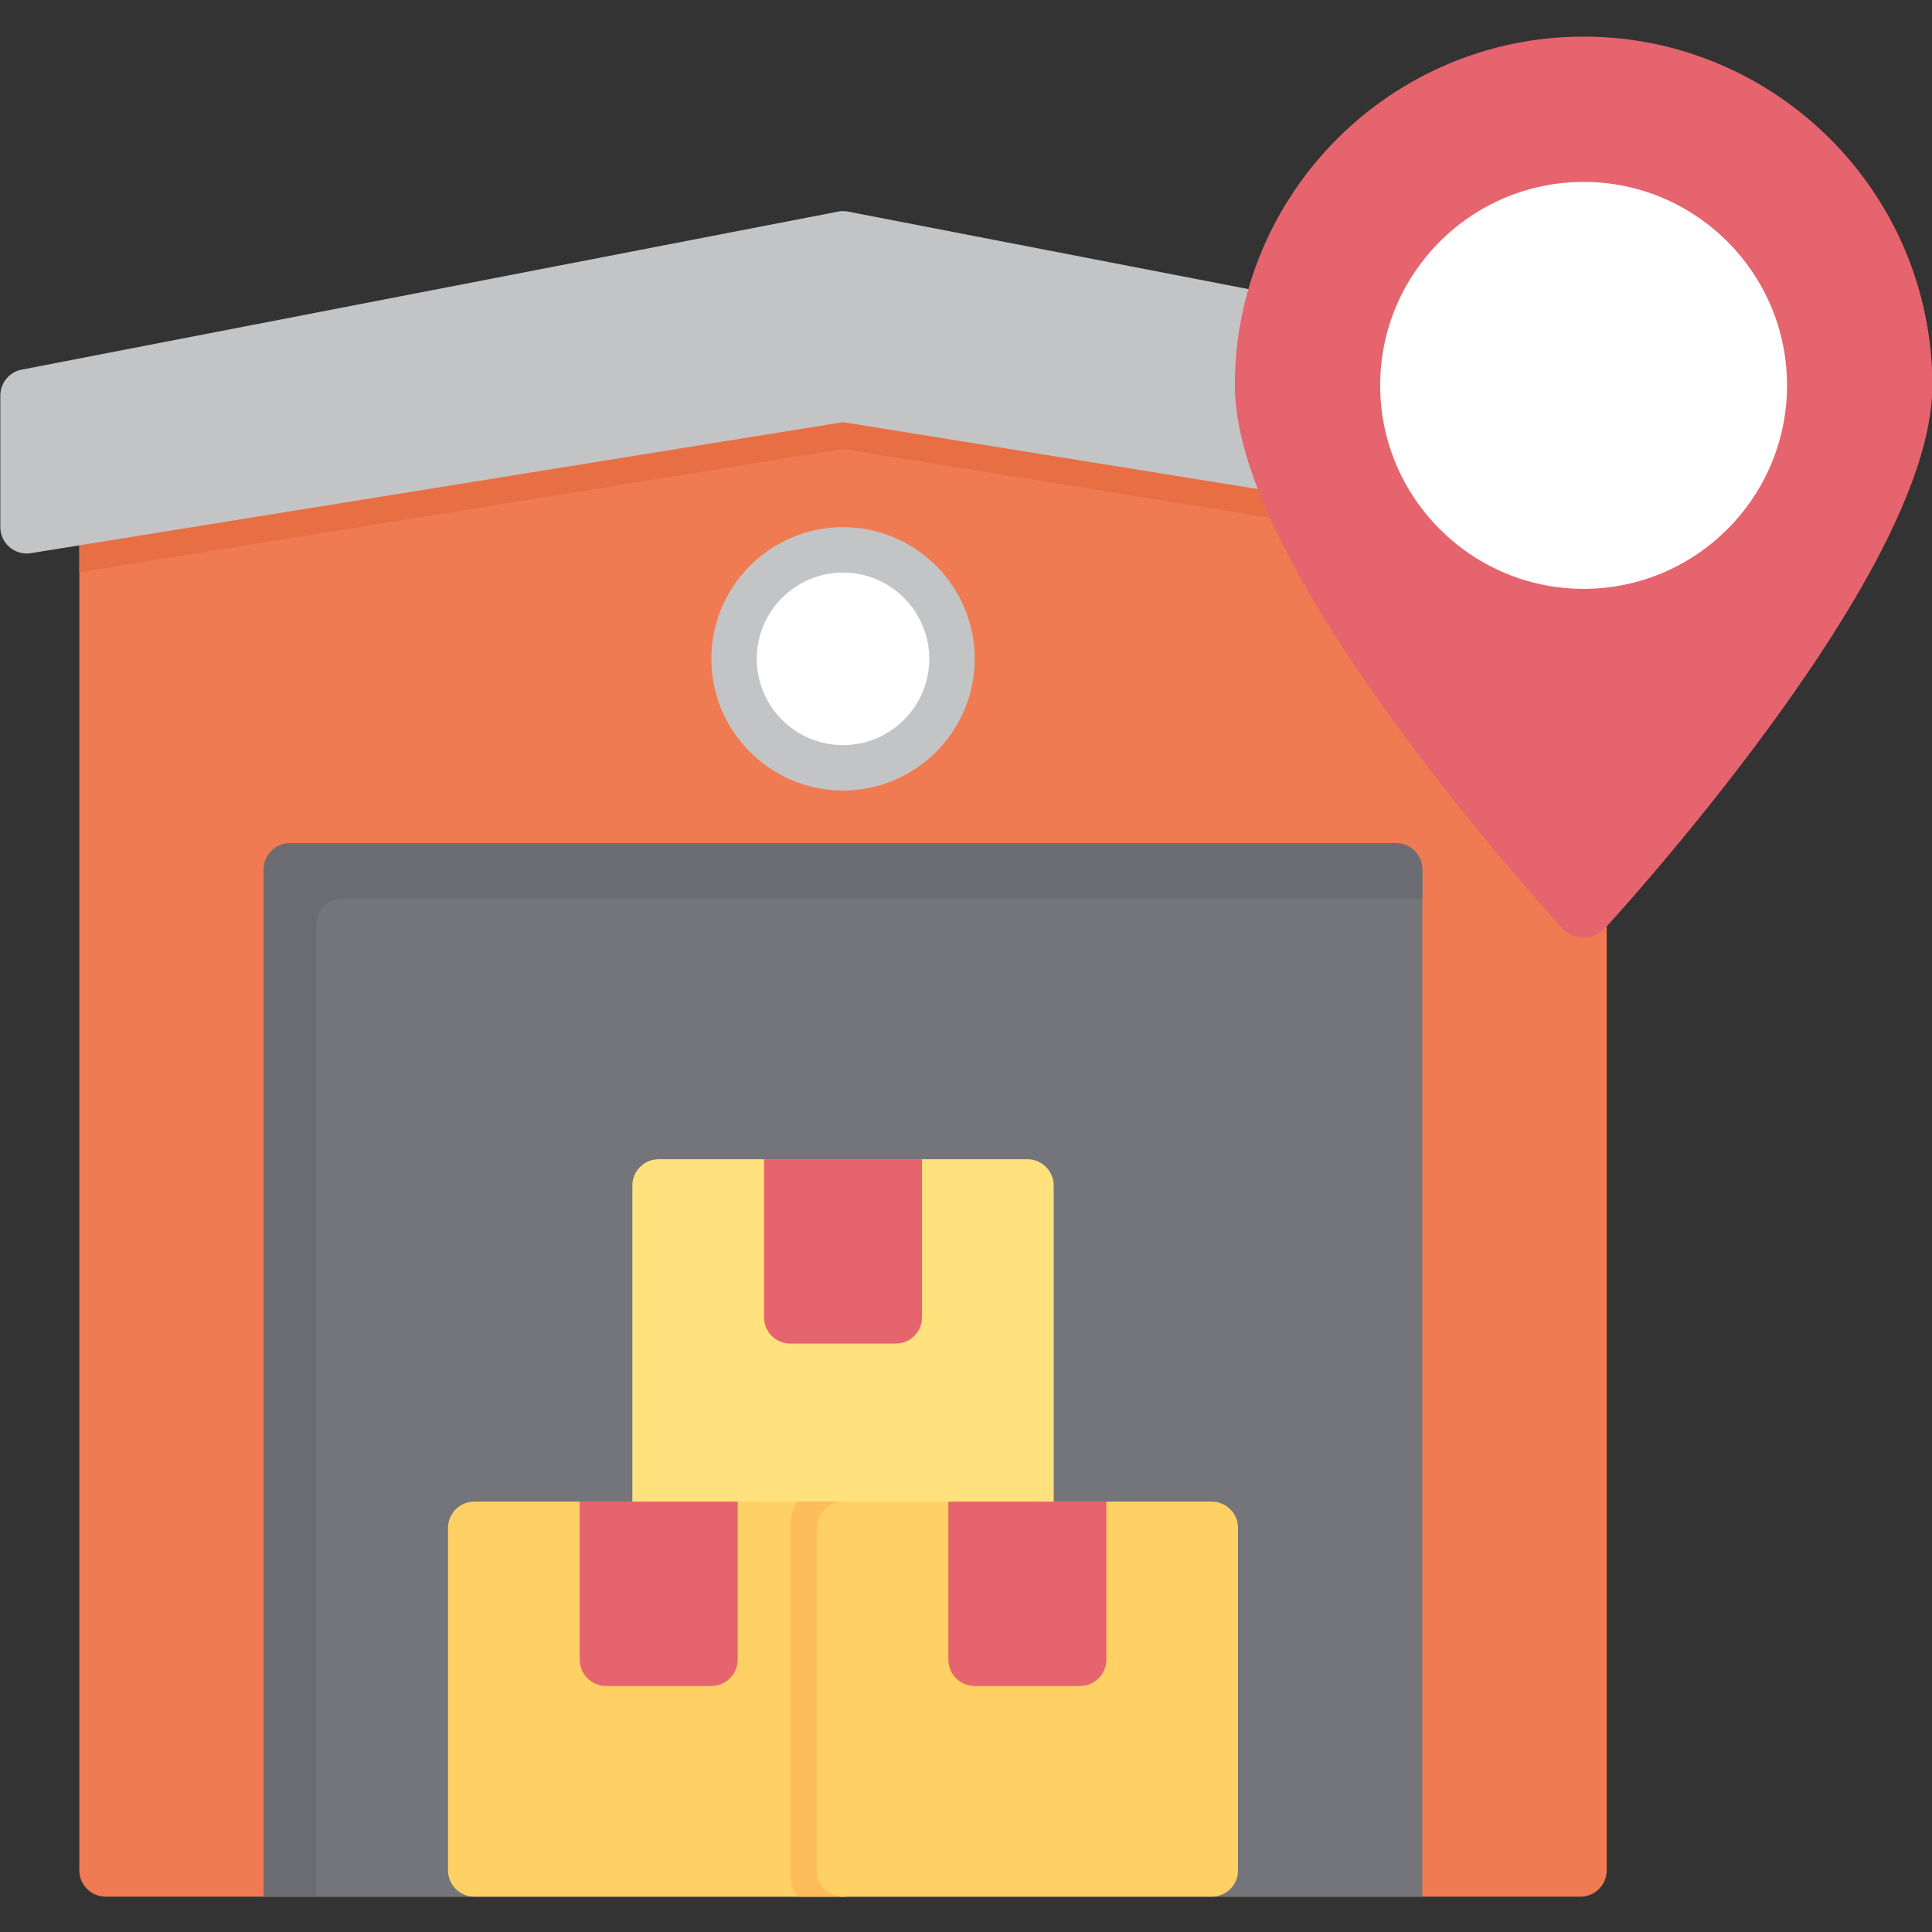 <svg xmlns="http://www.w3.org/2000/svg" xmlns:xlink="http://www.w3.org/1999/xlink" width="1080" zoomAndPan="magnify" viewBox="0 0 810 810" height="1080" preserveAspectRatio="xMidYMid meet" version="1.2"><rect x="0" y="0" width="810" height="810" fill="#333333" stroke="none"/><g id="b270938caa"><path style=" stroke:none;fill-rule:evenodd;fill:#f07b52;fill-opacity:1;" d="M 662.578 795.188 L 44.305 795.188 C 38.207 795.188 33.266 790.242 33.266 784.145 L 33.266 215.496 C 33.266 209.398 38.207 204.453 44.305 204.453 C 140.324 204.453 239.402 167.387 341.848 167.387 C 448.477 167.387 558.555 204.453 662.578 204.453 C 668.676 204.453 673.617 209.398 673.617 215.496 L 673.617 784.145 C 673.621 790.242 668.676 795.188 662.578 795.188 Z M 662.578 795.188 "/><path style=" stroke:none;fill-rule:evenodd;fill:#e86f43;fill-opacity:1;" d="M 33.266 239.902 L 33.266 215.496 C 33.266 209.398 38.211 204.453 44.309 204.453 C 140.328 204.453 239.406 167.387 341.848 167.387 C 448.477 167.387 558.559 204.453 662.582 204.453 C 668.676 204.453 673.621 209.398 673.621 215.496 L 673.621 239.902 L 353.445 188.258 Z M 33.266 239.902 "/><path style=" stroke:none;fill-rule:evenodd;fill:#c3c4c6;fill-opacity:1;" d="M 695.703 232.059 C 695.117 232.059 694.527 232.012 693.945 231.918 L 353.441 176.992 L 12.941 231.918 C 9.746 232.434 6.488 231.52 4.027 229.422 C 1.562 227.324 0.145 224.25 0.145 221.016 L 0.145 165.809 C 0.145 160.52 3.895 155.973 9.086 154.969 L 351.344 88.719 C 352.73 88.449 354.156 88.449 355.543 88.719 L 697.801 154.969 C 702.992 155.973 706.742 160.52 706.742 165.809 L 706.742 221.016 C 706.742 224.25 705.324 227.324 702.859 229.422 C 700.848 231.137 698.305 232.059 695.703 232.059 Z M 695.703 232.059 "/><path style=" stroke:none;fill-rule:evenodd;fill:#74757b;fill-opacity:1;" d="M 596.34 795.188 L 110.555 795.188 L 110.555 364.559 C 110.555 358.461 115.496 353.516 121.594 353.516 L 585.297 353.516 C 591.395 353.516 596.34 358.461 596.34 364.559 Z M 596.34 795.188 "/><path style=" stroke:none;fill-rule:evenodd;fill:#c3c4c6;fill-opacity:1;" d="M 353.445 331.434 C 323.004 331.434 298.242 306.668 298.242 276.227 C 298.242 245.781 323.004 221.016 353.445 221.016 C 383.883 221.016 408.648 245.781 408.648 276.227 C 408.648 306.668 383.883 331.434 353.445 331.434 Z M 353.445 331.434 "/><path style=" stroke:none;fill-rule:evenodd;fill:#ffe17d;fill-opacity:1;" d="M 430.727 651.645 L 276.16 651.645 C 270.062 651.645 265.121 646.703 265.121 640.605 L 265.121 497.062 C 265.121 490.961 270.062 486.02 276.16 486.02 L 430.727 486.02 C 436.824 486.02 441.77 490.965 441.77 497.062 L 441.77 640.605 C 441.77 646.703 436.824 651.645 430.727 651.645 Z M 430.727 651.645 "/><path style=" stroke:none;fill-rule:evenodd;fill:#e6646e;fill-opacity:1;" d="M 320.324 486.02 L 386.566 486.02 L 386.566 552.27 C 386.566 558.367 381.621 563.312 375.523 563.312 L 331.363 563.312 C 325.266 563.312 320.324 558.367 320.324 552.27 Z M 320.324 486.02 "/><path style=" stroke:none;fill-rule:evenodd;fill:#ffd164;fill-opacity:1;" d="M 353.445 795.188 L 198.875 795.188 C 192.777 795.188 187.836 790.242 187.836 784.145 L 187.836 640.602 C 187.836 634.504 192.777 629.559 198.875 629.559 L 353.445 629.559 C 359.543 629.559 364.484 634.504 364.484 640.602 L 364.484 784.145 C 364.484 790.242 359.543 795.188 353.445 795.188 Z M 353.445 795.188 "/><path style=" stroke:none;fill-rule:evenodd;fill:#ffbc5a;fill-opacity:1;" d="M 353.445 795.188 L 334.23 795.188 C 332.355 791.934 331.285 788.164 331.285 784.145 L 331.285 640.602 C 331.285 636.582 332.355 632.809 334.23 629.559 L 353.445 629.559 C 359.543 629.559 364.484 634.504 364.484 640.602 L 364.484 784.145 C 364.484 790.242 359.543 795.188 353.445 795.188 Z M 353.445 795.188 "/><path style=" stroke:none;fill-rule:evenodd;fill:#e6646e;fill-opacity:1;" d="M 243.039 629.559 L 309.281 629.559 L 309.281 695.809 C 309.281 701.906 304.336 706.852 298.242 706.852 L 254.078 706.852 C 247.98 706.852 243.039 701.906 243.039 695.812 Z M 243.039 629.559 "/><path style=" stroke:none;fill-rule:evenodd;fill:#ffd164;fill-opacity:1;" d="M 508.016 795.188 L 353.445 795.188 C 347.348 795.188 342.406 790.242 342.406 784.145 L 342.406 640.602 C 342.406 634.504 347.348 629.559 353.445 629.559 L 508.016 629.559 C 514.113 629.559 519.055 634.504 519.055 640.602 L 519.055 784.145 C 519.055 790.242 514.113 795.188 508.016 795.188 Z M 508.016 795.188 "/><path style=" stroke:none;fill-rule:evenodd;fill:#e6646e;fill-opacity:1;" d="M 397.605 629.559 L 463.852 629.559 L 463.852 695.809 C 463.852 701.906 458.906 706.852 452.809 706.852 L 408.648 706.852 C 402.551 706.852 397.605 701.906 397.605 695.812 Z M 397.605 629.559 "/><path style=" stroke:none;fill-rule:evenodd;fill:#ffffff;fill-opacity:1;" d="M 353.445 312.395 C 333.5 312.395 317.277 296.168 317.277 276.227 C 317.277 256.281 333.5 240.055 353.445 240.055 C 373.387 240.055 389.609 256.281 389.609 276.227 C 389.609 296.168 373.387 312.395 353.445 312.395 Z M 353.445 312.395 "/><path style=" stroke:none;fill-rule:evenodd;fill:#6b6c71;fill-opacity:1;" d="M 585.301 353.516 L 121.594 353.516 C 115.496 353.516 110.555 358.461 110.555 364.559 L 110.555 795.188 L 132.559 795.188 L 132.559 387.727 C 132.559 381.629 137.504 376.684 143.598 376.684 L 596.34 376.684 L 596.34 364.559 C 596.34 358.461 591.398 353.516 585.301 353.516 Z M 585.301 353.516 "/><path style=" stroke:none;fill-rule:evenodd;fill:#e6646e;fill-opacity:1;" d="M 663.93 393.109 C 660.527 393.109 657.281 391.688 654.973 389.184 C 653.586 387.684 620.621 351.832 587.098 306.23 C 541.059 243.602 517.715 194.93 517.715 161.578 C 517.715 80.945 583.305 15.348 663.93 15.348 C 744.555 15.348 810.145 80.945 810.145 161.578 C 810.145 194.93 786.801 243.602 740.762 306.23 C 707.234 351.832 674.273 387.684 672.883 389.184 C 670.582 391.688 667.332 393.109 663.93 393.109 Z M 663.93 393.109 "/><path style=" stroke:none;fill-rule:evenodd;fill:#ffffff;fill-opacity:1;" d="M 663.93 246.879 C 616.898 246.879 578.637 208.613 578.637 161.578 C 578.637 114.543 616.898 76.277 663.93 76.277 C 710.961 76.277 749.223 114.543 749.223 161.578 C 749.223 208.613 710.961 246.879 663.93 246.879 Z M 663.93 246.879 "/></g></svg>